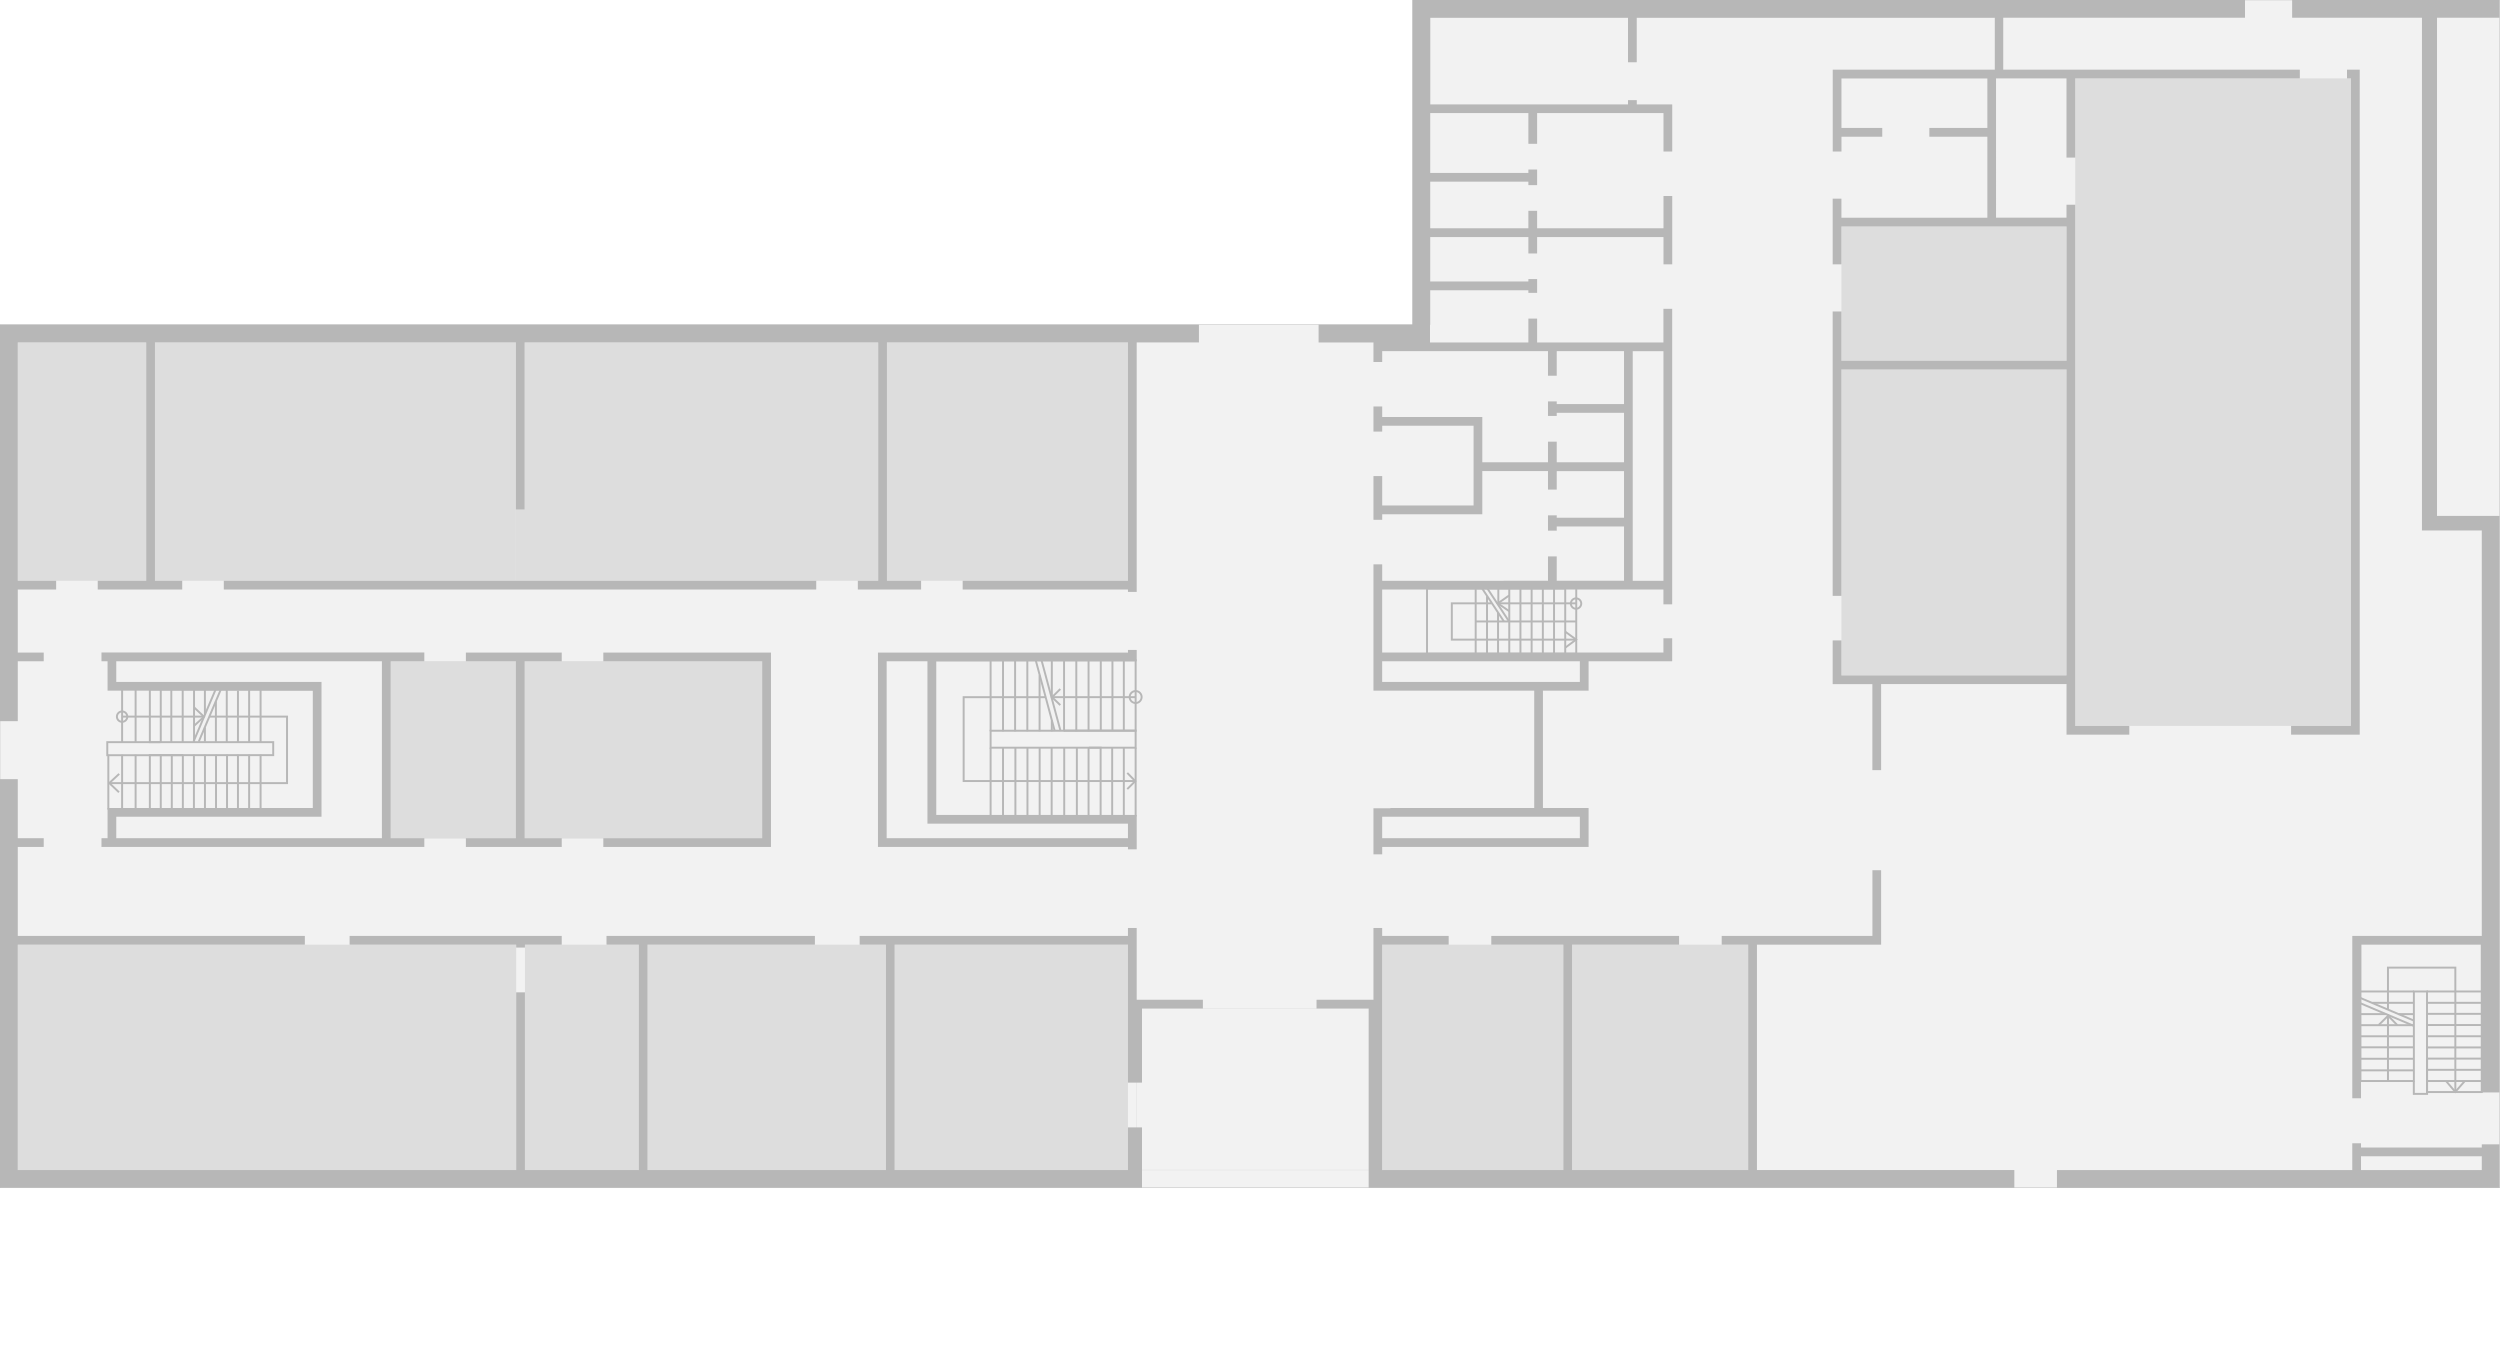 <svg id="Livello_1" data-name="Livello 1" xmlns="http://www.w3.org/2000/svg" xmlns:xlink="http://www.w3.org/1999/xlink" viewBox="0 0 5500 3000"><defs><pattern id="locale_tecnico-17_1_" data-name="locale tecnico-17 1 " width="38.5" height="38.5" patternTransform="matrix(-0.58, 0, 0, 0.58, -17890.58, 23638.54)" patternUnits="userSpaceOnUse" viewBox="0 0 38.5 38.5"><rect width="38.5" height="38.5" style="fill:none"/><rect width="38.5" height="38.5" style="fill:none"/><rect width="38.5" height="38.5" style="fill:none"/><rect width="38.5" height="38.5" style="fill:none"/><rect width="38.5" height="38.5" style="fill:none"/><rect width="38.5" height="38.5" style="fill:none"/><rect width="38.5" height="38.5" style="fill:none"/><rect width="38.5" height="38.5" style="fill:none"/><rect x="35.8" y="-35.8" width="40.5" height="39.2" style="fill:#f2f2f2"/><line x1="38.5" x2="77" y2="-38.5" style="fill:none;stroke:#ddd;stroke-linecap:square;stroke-linejoin:round;stroke-width:20px"/><rect x="-2.7" y="-35.8" width="40.5" height="39.2" style="fill:#f2f2f2"/><line x2="38.5" y2="-38.5" style="fill:none;stroke:#ddd;stroke-linecap:square;stroke-linejoin:round;stroke-width:20px"/><line x1="-38.5" y2="-38.5" style="fill:none;stroke:#ddd;stroke-linecap:square;stroke-linejoin:round;stroke-width:20px"/><rect x="35.8" y="2.7" width="40.5" height="39.2" style="fill:#f2f2f2"/><line x1="38.5" y1="38.5" x2="77" style="fill:none;stroke:#ddd;stroke-linecap:square;stroke-linejoin:round;stroke-width:20px"/><rect x="-2.7" y="2.7" width="40.5" height="39.2" style="fill:#f2f2f2"/><line y1="38.5" x2="38.5" style="fill:none;stroke:#ddd;stroke-linecap:square;stroke-linejoin:round;stroke-width:20px"/><line x1="-38.5" y1="38.5" style="fill:none;stroke:#ddd;stroke-linecap:square;stroke-linejoin:round;stroke-width:20px"/><line x1="38.5" y1="77" x2="77" y2="38.5" style="fill:none;stroke:#ddd;stroke-linecap:square;stroke-linejoin:round;stroke-width:20px"/><line y1="77" x2="38.5" y2="38.5" style="fill:none;stroke:#ddd;stroke-linecap:square;stroke-linejoin:round;stroke-width:20px"/><line x1="-38.5" y1="77" y2="38.5" style="fill:none;stroke:#ddd;stroke-linecap:square;stroke-linejoin:round;stroke-width:20px"/></pattern><pattern id="locale_tecnico-17_1_3" data-name="locale tecnico-17 1 " width="38.5" height="38.5" patternTransform="matrix(-0.58, 0, 0, 0.58, -17897.23, 23631.54)" patternUnits="userSpaceOnUse" viewBox="0 0 38.5 38.5"><rect width="38.5" height="38.5" style="fill:none"/><rect width="38.5" height="38.5" style="fill:none"/><rect width="38.5" height="38.5" style="fill:none"/><rect width="38.5" height="38.5" style="fill:none"/><rect width="38.5" height="38.5" style="fill:none"/><rect width="38.5" height="38.5" style="fill:none"/><rect width="38.5" height="38.5" style="fill:none"/><rect width="38.5" height="38.5" style="fill:none"/><rect x="35.8" y="-35.8" width="40.5" height="39.2" style="fill:#f2f2f2"/><line x1="38.5" x2="77" y2="-38.5" style="fill:none;stroke:#ddd;stroke-linecap:square;stroke-linejoin:round;stroke-width:20px"/><rect x="-2.7" y="-35.8" width="40.5" height="39.2" style="fill:#f2f2f2"/><line x2="38.5" y2="-38.5" style="fill:none;stroke:#ddd;stroke-linecap:square;stroke-linejoin:round;stroke-width:20px"/><line x1="-38.5" y2="-38.5" style="fill:none;stroke:#ddd;stroke-linecap:square;stroke-linejoin:round;stroke-width:20px"/><rect x="35.8" y="2.7" width="40.5" height="39.2" style="fill:#f2f2f2"/><line x1="38.5" y1="38.5" x2="77" style="fill:none;stroke:#ddd;stroke-linecap:square;stroke-linejoin:round;stroke-width:20px"/><rect x="-2.7" y="2.7" width="40.5" height="39.2" style="fill:#f2f2f2"/><line y1="38.5" x2="38.5" style="fill:none;stroke:#ddd;stroke-linecap:square;stroke-linejoin:round;stroke-width:20px"/><line x1="-38.5" y1="38.5" style="fill:none;stroke:#ddd;stroke-linecap:square;stroke-linejoin:round;stroke-width:20px"/><line x1="38.5" y1="77" x2="77" y2="38.5" style="fill:none;stroke:#ddd;stroke-linecap:square;stroke-linejoin:round;stroke-width:20px"/><line y1="77" x2="38.5" y2="38.5" style="fill:none;stroke:#ddd;stroke-linecap:square;stroke-linejoin:round;stroke-width:20px"/><line x1="-38.5" y1="77" y2="38.5" style="fill:none;stroke:#ddd;stroke-linecap:square;stroke-linejoin:round;stroke-width:20px"/></pattern></defs><g id="D1-floor0"><g id="background"><polygon points="5498.94 39.02 5498.94 0 5459.93 0 3194.09 0 3145.98 0 3145.98 39.02 3145.98 638.54 3145.98 714.33 3040.77 714.33 39.1 714.33 0 714.33 0 753.35 0 2574.1 0 2613.12 39.1 2613.12 5459.93 2613.12 5498.94 2613.12 5498.94 2574.1 5498.94 39.02" style="fill:#f2f2f2;stroke:#b7b7b7;stroke-miterlimit:10"/></g><g id="rooms"><polygon id="senza_codice" data-name="senza codice" points="39.1 1435.66 39.1 1296.94 321.64 1296.94 340.89 1296.94 1932.02 1296.94 1951.27 1296.94 2481.48 1296.94 2481.48 1435.66 2059.61 1435.66 2040.45 1435.66 1950.67 1435.66 1931.51 1435.66 1931.51 1454.82 1931.51 1844.06 1931.51 1863.31 1950.67 1863.31 2481.48 1863.31 2481.48 2059.01 1968.19 2059.01 1948.94 2059.01 1424.61 2059.01 1405.36 2059.01 1154.85 2059.01 1135.6 2059.01 39.1 2059.01 39.1 1863.31 236.62 1863.31 255.78 1863.31 840.19 1863.31 859.45 1863.31 1134.99 1863.31 1154.24 1863.31 1676.85 1863.31 1696.1 1863.31 1696.1 1844.06 1696.1 1454.82 1696.1 1435.66 1676.85 1435.66 1154.24 1435.66 1134.99 1435.66 859.45 1435.66 840.19 1435.66 255.78 1435.66 236.62 1435.66 39.1 1435.66" style="fill:#f2f2f2"/><rect id="senza_codice-2" data-name="senza codice-2" x="2500.73" y="2218.71" width="520.88" height="355.4" style="fill:#f2f2f2;stroke:#ddd;stroke-miterlimit:10"/><rect id="senza_codice-3" data-name="senza codice-3" x="3424.74" y="1158.3" width="147.96" height="119.47" style="fill:#f2f2f2"/><rect id="senza_codice-4" data-name="senza codice-4" x="3424.74" y="1036.5" width="147.96" height="102.55" style="fill:#f2f2f2"/><rect id="senza_codice-5" data-name="senza codice-5" x="3424.74" y="908.3" width="147.96" height="108.94" style="fill:#f2f2f2"/><rect id="senza_codice-6" data-name="senza codice-6" x="3424.74" y="772.6" width="147.96" height="116.54" style="fill:#f2f2f2"/><polygon id="senza_codice-7" data-name="senza codice-7" points="3194.09 714.33 3194.09 638.54 3362.42 638.54 3362.42 753.35 3194.09 753.35 3194.09 714.33" style="fill:#f2f2f2"/><rect id="senza_codice-8" data-name="senza codice-8" x="3194.09" y="521.49" width="168.42" height="97.89" style="fill:#f2f2f2"/><rect id="senza_codice-9" data-name="senza codice-9" x="3194.09" y="399.68" width="168.42" height="102.55" style="fill:#f2f2f2"/><rect id="senza_codice-10" data-name="senza codice-10" x="3194.09" y="248.79" width="168.42" height="131.64" style="fill:#f2f2f2"/><rect id="senza_codice-11" data-name="senza codice-11" x="4051.11" y="172.48" width="321.04" height="108.94" style="fill:#f2f2f2"/><rect id="senza_codice-12" data-name="senza codice-12" x="4051.11" y="300.67" width="321.04" height="178.26" style="fill:#f2f2f2"/><polygon id="senza_codice-13" data-name="senza codice-13" points="4391.4 281.42 4391.4 172.48 4546.36 172.48 4546.36 478.93 4391.4 478.93 4391.4 300.67 4391.4 281.42" style="fill:#f2f2f2"/><polygon id="senza_codice-14" data-name="senza codice-14" points="4051.11 793.58 4051.11 498.18 4372.15 498.18 4391.4 498.18 4546.36 498.18 4546.36 793.58 4051.11 793.58" style="fill:#ddd"/><polygon id="locale_tecnico-17" data-name="locale tecnico-17" points="255.78 1500.32 255.78 1454.82 840.19 1454.82 840.19 1844.06 255.78 1844.06 255.78 1796.84 688.18 1796.84 707.34 1796.84 707.34 1777.59 707.34 1519.48 707.34 1500.32 688.18 1500.32 255.78 1500.32" style="stroke-miterlimit:10;fill:url(#locale_tecnico-17_1_);stroke:url(#locale_tecnico-17_1_3)"/><polygon id="locale_tecnico-18" data-name="locale tecnico-18" points="1950.67 1844.06 1950.67 1454.82 2040.45 1454.82 2040.45 1792.78 2040.45 1812.03 2059.61 1812.03 2481.48 1812.03 2481.48 1844.06 1950.67 1844.06" style="fill:url(#locale_tecnico-17_1_)"/><polygon id="locale_tecnico-19" data-name="locale tecnico-19" points="3040.77 1844.06 3040.77 1796.84 3375.28 1796.84 3394.44 1796.84 3475.68 1796.84 3475.68 1844.06 3040.77 1844.06" style="fill:url(#locale_tecnico-17_1_)"/><polygon id="locale_tecnico-20" data-name="locale tecnico-20" points="3040.77 1500.32 3040.77 1454.82 3475.68 1454.82 3475.68 1500.32 3394.44 1500.32 3375.28 1500.32 3040.77 1500.32" style="fill:url(#locale_tecnico-17_1_)"/><polygon id="locale_tecnico-21" data-name="locale tecnico-21" points="3591.95 889.14 3591.95 772.6 3659.55 772.6 3659.55 1277.69 3591.95 1277.69 3591.95 1158.3 3591.95 1139.05 3591.95 1036.5 3591.95 1017.25 3591.95 908.3 3591.95 889.14" style="fill:url(#locale_tecnico-17_1_)"/><rect id="locale_tecnico-22" data-name="locale tecnico-22" x="5194.22" y="2543.8" width="265.71" height="30.3" style="fill:url(#locale_tecnico-17_1_)"/><rect id="locale_tecnico-23" data-name="locale tecnico-23" x="5347.45" y="39.02" width="150.89" height="1095.97" style="fill:url(#locale_tecnico-17_1_)"/><g class="clickable" id="D1-0C-01-D" data-name="customclass D1-0C-01-D"><rect id="a" x="3040.77" y="1519.48" width="334.42" height="258.11" style="fill:#f2f2f2"/></g><g class="clickable" id="D1-0E-15" data-name="customclass D1-0E-15"><rect id="_tracciato_" data-name=" tracciato " x="39.1" y="753.35" width="282.54" height="524.33" style="fill:#ddd"/></g><g class="clickable" id="D1-0E-14" data-name="customclass D1-0E-14"><polygon id="_tracciato_2" data-name=" tracciato 2" points="340.89 1277.69 340.89 753.35 1134.99 753.35 1134.99 753.35 1134.99 1277.69 340.89 1277.69" style="fill:#ddd"/></g><g class="clickable" id="D1-0E-13" data-name="customclass D1-0E-13"><polygon id="_tracciato_3" data-name=" tracciato 3" points="1134.99 1277.69 1134.99 753.35 1134.99 753.35 1134.99 1121.01 1154.24 1121.01 1154.24 753.35 1932.02 753.35 1932.02 1277.69 1134.99 1277.69" style="fill:#ddd"/></g><g class="clickable" id="D1-0E-12" data-name="customclass D1-0E-12"><rect id="_tracciato_4" data-name=" tracciato 4" x="1951.27" y="753.35" width="530.2" height="524.33" style="fill:#ddd"/></g><g class="clickable" id="D1-0E-11" data-name="customclass D1-0E-11"><g id="scala1"><polygon points="698.02 1782.34 327.51 1782.34 327.51 1659.15 598.92 1659.15 598.92 1634.9 327.51 1634.9 327.51 1514.56 698.02 1514.56 698.02 1518.88 331.83 1518.88 331.83 1630.58 603.23 1630.58 603.23 1663.47 331.83 1663.47 331.83 1778.02 698.02 1778.02 698.02 1782.34" style="fill:#b7b7b7"/><polygon points="633.62 1725.02 240.41 1725.02 240.41 1720.7 629.3 1720.7 629.3 1578.7 460.63 1578.7 460.63 1574.38 633.62 1574.38 633.62 1725.02" style="fill:#b7b7b7"/><rect x="545.91" y="1660.36" width="4.32" height="120.77" style="fill:#b7b7b7"/><rect x="571.12" y="1660.36" width="4.32" height="120.77" style="fill:#b7b7b7"/><rect x="521.31" y="1660.36" width="4.32" height="120.77" style="fill:#b7b7b7"/><rect x="571.12" y="1516.72" width="4.32" height="116.02" style="fill:#b7b7b7"/><rect x="545.91" y="1517.15" width="4.32" height="115.59" style="fill:#b7b7b7"/><rect x="496.71" y="1516.72" width="4.32" height="116.02" style="fill:#b7b7b7"/><rect x="472.8" y="1542.79" width="4.32" height="89.95" style="fill:#b7b7b7"/><rect x="448.63" y="1516.72" width="4.32" height="55.51" style="fill:#b7b7b7"/><rect x="448.63" y="1600.19" width="4.32" height="31.51" style="fill:#b7b7b7"/><rect x="374.73" y="1516.72" width="4.32" height="116.02" style="fill:#b7b7b7"/><rect x="351.51" y="1516.72" width="4.32" height="116.02" style="fill:#b7b7b7"/><polygon points="402.44 1663.64 233.85 1663.64 233.85 1630.58 352.89 1630.58 352.89 1634.9 238.17 1634.9 238.17 1659.33 402.44 1659.33 402.44 1663.64" style="fill:#b7b7b7"/><rect x="424.46" y="1660.36" width="4.32" height="120.77" style="fill:#b7b7b7"/><rect x="473.06" y="1660.36" width="4.32" height="120.77" style="fill:#b7b7b7"/><rect x="448.71" y="1660.36" width="4.32" height="120.77" style="fill:#b7b7b7"/><rect x="497.31" y="1660.36" width="4.32" height="120.77" style="fill:#b7b7b7"/><rect x="400.11" y="1660.36" width="4.32" height="120.77" style="fill:#b7b7b7"/><rect x="375.77" y="1660.36" width="4.32" height="120.77" style="fill:#b7b7b7"/><rect x="351.51" y="1660.36" width="4.32" height="120.77" style="fill:#b7b7b7"/><rect x="296.18" y="1516.72" width="4.32" height="116.02" style="fill:#b7b7b7"/><rect x="296.18" y="1660.36" width="4.32" height="120.77" style="fill:#b7b7b7"/><rect x="266.48" y="1516.72" width="4.32" height="116.02" style="fill:#b7b7b7"/><rect x="266.48" y="1660.36" width="4.32" height="120.77" style="fill:#b7b7b7"/><rect x="236.18" y="1660.36" width="4.32" height="120.77" style="fill:#b7b7b7"/><rect x="424.72" y="1516.72" width="4.32" height="116.02" style="fill:#b7b7b7"/><rect x="399.77" y="1516.72" width="4.32" height="116.02" style="fill:#b7b7b7"/><polygon points="260.25 1744.54 237.26 1722.66 260.7 1700.99 263.63 1704.16 243.57 1722.71 263.22 1741.41 260.25 1744.54" style="fill:#b7b7b7"/><polygon points="428.34 1598.5 425.41 1595.33 445.55 1576.78 425.82 1558.08 428.79 1554.95 451.88 1576.82 428.34 1598.5" style="fill:#b7b7b7"/><rect x="387.38" y="1571.92" width="125.52" height="4.32" transform="translate(-1174.89 1374.97) rotate(-67.06)" style="fill:#b7b7b7"/><rect x="398.86" y="1571.92" width="125.52" height="4.32" transform="translate(-1167.88 1385.54) rotate(-67.06)" style="fill:#b7b7b7"/><rect x="268.04" y="1574.38" width="180.68" height="4.32" style="fill:#b7b7b7"/><rect x="521.31" y="1519.22" width="4.32" height="113.26" style="fill:#b7b7b7"/><path d="M268.64,1590.18a13.56,13.56,0,1,1,13.55-13.55A13.57,13.57,0,0,1,268.64,1590.18Zm0-22.79a9.24,9.24,0,1,0,9.24,9.24A9.25,9.25,0,0,0,268.64,1567.39Z" style="fill:#b7b7b7"/></g><g id="a-2"><polygon id="_tracciato_5" data-name=" tracciato 5" points="39.1 1844.06 39.1 1454.82 236.62 1454.82 236.62 1500.32 236.62 1519.48 255.78 1519.48 688.18 1519.48 688.18 1777.59 255.78 1777.59 236.62 1777.59 236.62 1796.84 236.62 1844.06 39.1 1844.06" style="fill:none"/></g></g><g class="clickable" id="D1-0E-10" data-name="customclass D1-0E-10"><rect id="_tracciato_6" data-name=" tracciato 6" x="859.44" y="1454.82" width="275.63" height="389.24" style="fill:#ddd;stroke:#ddd;stroke-miterlimit:10"/></g><g class="clickable" id="D1-0E-09" data-name="customclass D1-0E-09"><rect id="_tracciato_7" data-name=" tracciato 7" x="1154.24" y="1454.82" width="522.61" height="389.24" style="fill:#ddd;stroke:#ddd;stroke-miterlimit:10"/></g><g class="clickable" id="D1-0E-05" data-name="customclass D1-0E-05"><rect id="_tracciato_8" data-name=" tracciato 8" x="39.1" y="2078.26" width="1096.49" height="495.85" style="fill:#ddd"/></g><g class="clickable" id="D1-0E-04" data-name="customclass D1-0E-04"><rect id="_tracciato_9" data-name=" tracciato 9" x="1154.85" y="2078.26" width="250.51" height="495.85" style="fill:#ddd"/></g><g class="clickable" id="D1-0E-03" data-name="customclass D1-0E-03"><rect id="_tracciato_10" data-name=" tracciato 10" x="1424.61" y="2078.26" width="524.33" height="495.85" style="fill:#ddd"/></g><g class="clickable" id="D1-0E-02" data-name="customclass D1-0E-02"><polygon id="_tracciato_11" data-name=" tracciato 11" points="1968.19 2574.1 1968.19 2078.26 2481.48 2078.26 2481.48 2199.46 2481.48 2218.71 2481.48 2574.1 1968.19 2574.1" style="fill:#ddd"/></g><g class="clickable" id="D1-0C-01" data-name="customclass D1-0C-01"><polygon id="_tracciato_12" data-name=" tracciato 12" points="2526.63 1435.66 2526.63 1296.94 2526.63 1277.69 2526.63 753.35 3021.61 753.35 3021.61 772.6 3021.61 917.63 3021.61 936.88 3021.61 1112.29 3021.61 1131.45 3021.61 1277.69 3021.61 1296.94 3021.61 1435.66 3021.61 1454.82 3021.61 1500.32 3021.61 1519.48 3021.61 1777.59 3021.61 1796.84 3021.61 1844.06 3021.61 1863.31 3021.61 2059.01 3021.61 2078.26 3021.61 2199.46 2526.63 2199.46 2526.63 2078.26 2526.63 2059.01 2526.63 1863.31 2526.63 1435.66" style="fill:#f2f2f2"/></g><g class="clickable" id="D1-0E-11-A" data-name="customclass D1-0E-11-A"><g id="scala2"><polygon points="2423.55 1798.39 2054.43 1798.39 2054.43 1794.08 2419.24 1794.08 2419.24 1647.07 2177.18 1647.07 2177.18 1605.46 2496.24 1605.46 2496.24 1454.74 2054.43 1454.74 2054.43 1450.42 2500.56 1450.42 2500.56 1609.78 2181.5 1609.78 2181.5 1642.75 2423.55 1642.75 2423.55 1798.39" style="fill:#b7b7b7"/><polygon points="2497.79 1720.44 2117.88 1720.44 2117.88 1531.65 2300.28 1531.65 2300.28 1535.97 2122.2 1535.97 2122.2 1716.13 2497.79 1716.13 2497.79 1720.44" style="fill:#b7b7b7"/><rect x="2313.66" y="1531.57" width="184.73" height="4.32" style="fill:#b7b7b7"/><rect x="2177.19" y="1451.37" width="4.32" height="157.54" style="fill:#b7b7b7"/><rect x="2204.46" y="1453.36" width="4.32" height="155.56" style="fill:#b7b7b7"/><rect x="2177.19" y="1644.91" width="4.32" height="151.33" style="fill:#b7b7b7"/><rect x="2204.46" y="1644.91" width="4.32" height="151.33" style="fill:#b7b7b7"/><rect x="2231.74" y="1644.91" width="4.32" height="151.33" style="fill:#b7b7b7"/><rect x="2258.24" y="1644.91" width="4.32" height="151.33" style="fill:#b7b7b7"/><rect x="2285.09" y="1644.91" width="4.32" height="151.33" style="fill:#b7b7b7"/><rect x="2366.93" y="1644.91" width="4.32" height="151.33" style="fill:#b7b7b7"/><rect x="2392.65" y="1644.91" width="4.32" height="151.33" style="fill:#b7b7b7"/><rect x="2496.24" y="1644.91" width="4.32" height="151.33" style="fill:#b7b7b7"/><polygon points="2481.54 1737.51 2478.49 1734.46 2494.51 1718.44 2478.46 1701.92 2481.56 1698.91 2500.57 1718.48 2481.54 1737.51" style="fill:#b7b7b7"/><polygon points="2500.56 1647.07 2395.67 1647.07 2395.67 1642.75 2496.24 1642.75 2496.24 1609.52 2340.77 1609.52 2340.77 1605.2 2500.56 1605.2 2500.56 1647.07" style="fill:#b7b7b7"/><rect x="2311.85" y="1585.09" width="4.32" height="23.83" style="fill:#b7b7b7"/><rect x="2311.85" y="1451.37" width="4.32" height="81.75" style="fill:#b7b7b7"/><rect x="2257.98" y="1451.37" width="4.32" height="157.54" style="fill:#b7b7b7"/><rect x="2284.92" y="1485.73" width="4.32" height="123.18" style="fill:#b7b7b7"/><rect x="2231.05" y="1451.37" width="4.32" height="157.54" style="fill:#b7b7b7"/><rect x="2338.78" y="1451.37" width="4.32" height="157.54" style="fill:#b7b7b7"/><rect x="2365.72" y="1451.37" width="4.32" height="157.54" style="fill:#b7b7b7"/><rect x="2392.65" y="1451.37" width="4.32" height="157.54" style="fill:#b7b7b7"/><rect x="2311.51" y="1644.91" width="4.32" height="151.33" style="fill:#b7b7b7"/><rect x="2339.13" y="1644.91" width="4.32" height="151.33" style="fill:#b7b7b7"/><rect x="2470.26" y="1644.91" width="4.32" height="151.33" style="fill:#b7b7b7"/><rect x="2470.26" y="1451.46" width="4.32" height="154.87" style="fill:#b7b7b7"/><rect x="2445.22" y="1451.46" width="4.32" height="154.87" style="fill:#b7b7b7"/><rect x="2419.58" y="1451.46" width="4.32" height="154.87" style="fill:#b7b7b7"/><rect x="2444.62" y="1644.91" width="4.32" height="151.33" style="fill:#b7b7b7"/><path d="M2498.4,1548.74a15.28,15.28,0,1,1,15.28-15.27A15.29,15.29,0,0,1,2498.4,1548.74Zm0-26.24a11,11,0,1,0,11,11A11,11,0,0,0,2498.4,1522.5Z" style="fill:#b7b7b7"/><rect x="2310.08" y="1448.85" width="4.32" height="161.97" transform="translate(-317.83 652.57) rotate(-15.04)" style="fill:#b7b7b7"/><rect x="2297.31" y="1448.85" width="4.32" height="161.97" transform="translate(-318.27 649.26) rotate(-15.04)" style="fill:#b7b7b7"/><polygon points="2331.16 1552.8 2311.44 1533.84 2331.13 1514.24 2334.18 1517.3 2317.61 1533.78 2334.15 1549.69 2331.16 1552.8" style="fill:#b7b7b7"/></g><g id="a-3"><rect x="2060.04" y="1453.36" width="452.6" height="336.66" style="fill:none"/></g></g><g class="clickable" id="D1-0W-15" data-name="customclass D1-0W-15"><polygon id="_tracciato_13" data-name=" tracciato 13" points="3194.09 229.54 3194.09 39.02 3581.51 39.02 3581.51 229.54 3381.67 229.54 3362.42 229.54 3194.09 229.54" style="fill:#f2f2f2"/></g><g class="clickable" id="D1-0W-14" data-name="customclass D1-0W-14"><polygon id="_tracciato_14" data-name=" tracciato 14" points="3381.67 380.43 3381.67 248.79 3581.51 248.79 3600.76 248.79 3659.55 248.79 3659.55 502.24 3381.67 502.24 3381.67 399.68 3381.67 380.43" style="fill:#f2f2f2"/></g><g class="clickable" id="D1-0W-13" data-name="customclass D1-0W-13"><polygon id="_tracciato_15" data-name=" tracciato 15" points="3381.67 619.38 3381.67 521.49 3659.55 521.49 3659.55 753.35 3591.95 753.35 3572.79 753.35 3424.74 753.35 3405.58 753.35 3381.67 753.35 3381.67 638.54 3381.67 619.38" style="fill:#f2f2f2"/></g><g class="clickable" id="D1-0W-12" data-name="customclass D1-0W-12"><polygon id="_tracciato_16" data-name=" tracciato 16" points="3261.07 917.63 3241.82 917.63 3040.77 917.63 3040.77 772.6 3362.42 772.6 3381.67 772.6 3405.58 772.6 3405.58 889.14 3405.58 916.94 3261.07 917.63" style="fill:#f2f2f2"/></g><g class="clickable" id="D1-0W-11" data-name="customclass D1-0W-11"><polygon id="_tracciato_17" data-name=" tracciato 17" points="3040.77 1112.29 3040.77 936.88 3241.82 936.88 3241.82 1017.25 3241.82 1036.5 3241.82 1112.29 3040.77 1112.29" style="fill:#f2f2f2"/></g><g class="clickable" id="D1-0W-10" data-name="customclass D1-0W-10"><polygon id="_tracciato_18" data-name=" tracciato 18" points="3405.58 1131.28 3405.58 1158.3 3405.58 1277.69 3040.77 1277.69 3040.77 1131.45 3241.82 1131.45 3261.07 1131.45 3405.58 1131.28" style="fill:#f2f2f2"/></g><g class="clickable" id="D1-0W-09" data-name="customclass D1-0W-09"><polygon id="_tracciato_19" data-name=" tracciato 19" points="4051.11 1485.73 4051.11 812.74 4546.36 812.74 4546.36 1485.73 4138.47 1485.73 4119.31 1485.73 4051.11 1485.73" style="fill:#ddd"/></g><g class="clickable" id="D1-0W-08" data-name="customclass D1-0W-08"><g id="scala3"><rect x="3246.48" y="1365.05" width="221.25" height="4.32" style="fill:#b7b7b7"/><polygon points="3467.22 1409.33 3191.84 1409.33 3191.84 1325.16 3281.45 1325.16 3281.45 1329.48 3196.16 1329.48 3196.16 1405.01 3467.22 1405.01 3467.22 1409.33" style="fill:#b7b7b7"/><rect x="3244.33" y="1294.61" width="4.32" height="144.33" style="fill:#b7b7b7"/><rect x="3269.27" y="1311.52" width="4.32" height="127.42" style="fill:#b7b7b7"/><rect x="3294.14" y="1293.31" width="4.32" height="37.98" style="fill:#b7b7b7"/><rect x="3367.42" y="1294.95" width="4.32" height="143.99" style="fill:#b7b7b7"/><rect x="3318.22" y="1294.95" width="4.32" height="143.99" style="fill:#b7b7b7"/><rect x="3342.82" y="1294.95" width="4.32" height="143.99" style="fill:#b7b7b7"/><rect x="3293.53" y="1348.21" width="4.32" height="90.73" style="fill:#b7b7b7"/><rect x="3392.11" y="1294.95" width="4.32" height="143.99" style="fill:#b7b7b7"/><rect x="3416.72" y="1294.95" width="4.32" height="143.99" style="fill:#b7b7b7"/><rect x="3441.32" y="1294.95" width="4.32" height="143.99" style="fill:#b7b7b7"/><polygon points="3445.28 1426.26 3442.71 1422.79 3463.83 1407.11 3442.3 1391.48 3444.83 1387.99 3471.12 1407.07 3445.28 1426.26" style="fill:#b7b7b7"/><polygon points="3319.42 1346.63 3291.38 1327.43 3318.88 1308.2 3321.36 1311.74 3298.96 1327.39 3321.86 1343.07 3319.42 1346.63" style="fill:#b7b7b7"/><rect x="3293.75" y="1287.35" width="4.32" height="86.34" transform="translate(-189.4 2027.57) rotate(-33.29)" style="fill:#b7b7b7"/><rect x="3282.4" y="1287.23" width="4.32" height="87.17" transform="translate(-190.05 2028.3) rotate(-33.41)" style="fill:#b7b7b7"/><rect x="3296.98" y="1325.16" width="170.92" height="4.32" style="fill:#b7b7b7"/><rect x="3465.58" y="1293.14" width="4.32" height="146.15" style="fill:#b7b7b7"/><path d="M3467.3,1341.39a13.55,13.55,0,1,1,13.55-13.55A13.57,13.57,0,0,1,3467.3,1341.39Zm0-22.79a9.24,9.24,0,1,0,9.24,9.24A9.25,9.25,0,0,0,3467.3,1318.6Z" style="fill:#b7b7b7"/><polygon points="3467.73 1440.58 3137.28 1440.58 3137.28 1292.45 3443.48 1292.45 3443.48 1296.76 3141.6 1296.76 3141.6 1436.26 3467.73 1436.26 3467.73 1440.58" style="fill:#b7b7b7"/></g><polygon id="_tracciato_20" data-name=" tracciato 20" points="3040.77 1435.66 3040.77 1296.94 3405.58 1296.94 3424.74 1296.94 3572.79 1296.94 3591.95 1296.94 3659.55 1296.94 3659.55 1435.66 3494.93 1435.66 3475.68 1435.66 3040.77 1435.66" style="fill:none"/></g><g class="clickable" id="D1-0W-06" data-name="customclass D1-0W-06"><rect id="corridoio" x="3685.96" y="39.1" width="338.39" height="2019.9" style="fill:none"/></g><g class="clickable" id="D1-0W-05" data-name="customclass D1-0W-05"><polygon id="_tracciato_22" data-name=" tracciato 22" points="3040.77 2199.46 3040.77 2078.26 3439.33 2078.26 3439.33 2574.1 3040.77 2574.1 3040.77 2218.71 3040.77 2199.46" style="fill:#ddd"/></g><g class="clickable" id="D1-0W-04" data-name="customclass D1-0W-04"><rect id="_tracciato_23" data-name=" tracciato 23" x="3458.58" y="2078.26" width="387.42" height="495.85" style="fill:#ddd"/></g><g class="clickable" id="D1-0W-02" data-name="customclass D1-0W-02"><polygon id="senza_codice-15" data-name="senza codice-15" points="4565.61 478.93 4565.61 172.48 5172.12 172.48 5172.12 1597 4565.61 1597 4565.61 1504.98 4565.61 1485.73 4565.61 812.74 4565.61 793.58 4565.61 498.18 4565.61 478.93" style="fill:#ddd"/></g><g class="clickable" id="D1-0W-01" data-name="customclass D1-0W-01"><g id="scala4"><polygon points="5462 2404.65 5337.26 2404.65 5337.26 2183.4 5312.66 2183.4 5312.66 2380.39 5190.77 2380.39 5190.77 2074.2 5195.08 2074.2 5195.08 2376.08 5308.34 2376.08 5308.34 2179.08 5341.57 2179.08 5341.57 2400.33 5457.68 2400.33 5457.68 2074.2 5462 2074.2 5462 2404.65" style="fill:#b7b7b7"/><polygon points="5403.9 2401.97 5399.59 2401.97 5399.59 2130.91 5255.68 2130.91 5255.68 2219.83 5251.37 2219.83 5251.37 2126.6 5403.9 2126.6 5403.9 2401.97" style="fill:#b7b7b7"/><rect x="5338.47" y="2179.08" width="122.32" height="4.32" style="fill:#b7b7b7"/><rect x="5338.47" y="2204.03" width="122.32" height="4.32" style="fill:#b7b7b7"/><rect x="5191.03" y="2179.08" width="119.47" height="4.32" style="fill:#b7b7b7"/><rect x="5277" y="2228.89" width="33.49" height="4.32" style="fill:#b7b7b7"/><rect x="5190.42" y="2228.89" width="58.61" height="4.32" style="fill:#b7b7b7"/><rect x="5192.92" y="2253.24" width="117.57" height="4.32" style="fill:#b7b7b7"/><rect x="5192.92" y="2277.67" width="117.57" height="4.32" style="fill:#b7b7b7"/><rect x="5192.92" y="2352.6" width="117.57" height="4.32" style="fill:#b7b7b7"/><polygon points="5341.75 2408.71 5308.25 2408.71 5308.25 2379.01 5312.57 2379.01 5312.57 2404.39 5337.43 2404.39 5337.43 2328.86 5341.75 2328.86 5341.75 2408.71" style="fill:#b7b7b7"/><rect x="5338.47" y="2302.18" width="122.32" height="4.32" style="fill:#b7b7b7"/><rect x="5338.47" y="2252.89" width="122.32" height="4.32" style="fill:#b7b7b7"/><rect x="5338.47" y="2277.58" width="122.32" height="4.32" style="fill:#b7b7b7"/><rect x="5338.47" y="2228.29" width="122.32" height="4.32" style="fill:#b7b7b7"/><rect x="5338.47" y="2326.79" width="122.32" height="4.32" style="fill:#b7b7b7"/><rect x="5338.47" y="2351.47" width="122.32" height="4.32" style="fill:#b7b7b7"/><rect x="5338.47" y="2376.08" width="122.32" height="4.32" style="fill:#b7b7b7"/><rect x="5192.92" y="2301.92" width="117.57" height="4.32" style="fill:#b7b7b7"/><rect x="5192.92" y="2327.13" width="117.57" height="4.32" style="fill:#b7b7b7"/><polygon points="5401.64 2405.45 5379.64 2379.72 5382.93 2376.92 5401.68 2398.85 5420.49 2377.33 5423.74 2380.17 5401.64 2405.45" style="fill:#b7b7b7"/><polygon points="5272.62 2256.82 5253.76 2237.73 5234.75 2256.41 5231.73 2253.34 5253.81 2231.63 5275.69 2253.79 5272.62 2256.82" style="fill:#b7b7b7"/><rect x="5248.91" y="2168.15" width="4.32" height="127.19" transform="translate(1149.96 6198.51) rotate(-67.07)" style="fill:#b7b7b7"/><rect x="5248.91" y="2156.49" width="4.32" height="127.19" transform="translate(1160.69 6191.4) rotate(-67.07)" style="fill:#b7b7b7"/><rect x="5251.37" y="2231.74" width="4.32" height="146.84" style="fill:#b7b7b7"/><rect x="5218.99" y="2204.03" width="91.16" height="4.32" style="fill:#b7b7b7"/></g><rect id="_tracciato_25" data-name=" tracciato 25" x="5194.22" y="2078.26" width="265.71" height="446.3" style="fill:none"/></g></g><g id="walls"><path d="M1931.51,1435.66v427.65h550v5.27h19.25v-75.71h-441v-338h441v-25h-19.25v5.87ZM2059.61,1812h421.87v32H1950.67V1454.82h89.69V1812Z" style="fill:#b7b7b7"/><polygon points="1696.1 1863.31 1696.1 1844.06 1696.1 1454.82 1696.1 1435.66 1676.85 1435.66 1327.32 1435.66 1327.32 1454.82 1676.85 1454.82 1676.85 1844.06 1327.32 1844.06 1327.32 1863.31 1676.85 1863.31 1696.1 1863.31" style="fill:#b7b7b7"/><path d="M236.61,1454.82v64.66H688.18v258.11H236.61V1844H223.23v19.25H933.51V1844h-74V1454.74h74v-19.25H223.23v19.25h13.38Zm19.17,0H840.19v389.24H255.78v-47.22H707.34V1500.32H255.78Z" style="fill:#b7b7b7"/><polygon points="1134.99 1863.31 1154.24 1863.31 1235.82 1863.31 1235.82 1844.06 1154.24 1844.06 1154.24 1454.82 1235.82 1454.82 1235.82 1435.66 1154.24 1435.66 1134.99 1435.66 1024.93 1435.66 1024.93 1454.82 1134.99 1454.82 1134.99 1844.06 1024.93 1844.06 1024.93 1863.31 1134.99 1863.31" style="fill:#b7b7b7"/><polygon points="3011.08 2613.12 3040.77 2613.12 3439.33 2613.12 3458.58 2613.12 3846.01 2613.12 3865.26 2613.12 4431.54 2613.12 4431.54 2574.1 3865.26 2574.1 3865.26 2078.26 4119.31 2078.26 4138.47 2078.26 4138.47 2059.01 4138.47 1914.5 4119.31 1914.5 4119.31 2059.01 3865.26 2059.01 3846.01 2059.01 3787.74 2059.01 3787.74 2078.26 3846.01 2078.26 3846.01 2574.1 3458.58 2574.1 3458.58 2078.26 3693.99 2078.26 3693.99 2059.01 3458.58 2059.01 3439.33 2059.01 3280.84 2059.01 3280.84 2078.26 3439.33 2078.26 3439.33 2574.1 3040.77 2574.1 3040.77 2218.71 3040.77 2199.46 3040.77 2078.26 3187.09 2078.26 3187.09 2059.01 3040.77 2059.01 3040.77 2041.57 3021.61 2041.57 3021.61 2059.01 3021.61 2078.26 3021.61 2199.46 2896.35 2199.46 2896.35 2218.71 3011.08 2218.71 3011.08 2574.1 3011.08 2613.12" style="fill:#b7b7b7"/><polygon points="2512.38 2613.12 2481.48 2613.12 1968.19 2613.12 1948.94 2613.12 1424.61 2613.12 1405.36 2613.12 1154.85 2613.12 1135.6 2613.12 39.1 2613.12 0 2613.12 0 2574.1 0 2078.26 0 2059.01 0 1863.31 0 1844.06 0 1714.14 39.1 1714.14 39.1 1844.06 96.17 1844.06 96.17 1863.31 39.1 1863.31 39.1 2059.01 670.65 2059.01 670.65 2078.26 39.1 2078.26 39.1 2574.1 1135.6 2574.1 1135.6 2183.14 1154.85 2183.14 1154.85 2574.1 1405.36 2574.1 1405.36 2078.26 1334.32 2078.26 1334.32 2059.01 1405.36 2059.01 1424.61 2059.01 1792.78 2059.01 1792.78 2078.26 1424.61 2078.26 1424.61 2574.1 1948.94 2574.1 1948.94 2078.26 1891.28 2078.26 1891.28 2059.01 1948.94 2059.01 1968.19 2059.01 2481.48 2059.01 2481.48 2041.57 2500.73 2041.57 2500.73 2059.01 2500.73 2078.26 2500.73 2199.46 2646.36 2199.46 2646.36 2218.71 2512.38 2218.71 2512.38 2381.77 2481.48 2381.77 2481.48 2218.71 2481.48 2199.46 2481.48 2078.26 1968.19 2078.26 1968.19 2574.1 2481.48 2574.1 2481.48 2480.27 2512.38 2480.27 2512.38 2574.1 2512.38 2613.12" style="fill:#b7b7b7"/><polygon points="1154.85 2059.01 1135.6 2059.01 769.15 2059.01 769.15 2078.26 1135.6 2078.26 1135.6 2084.64 1154.85 2084.64 1154.85 2078.26 1235.82 2078.26 1235.82 2059.01 1154.85 2059.01" style="fill:#b7b7b7"/><rect x="492.39" y="1277.69" width="1303.32" height="19.25" style="fill:#b7b7b7"/><path d="M5459.93,2517.56v7H5194.22v-9.32H5175v58.87H4525.29v39h973.57v-95.56Zm0,56.54H5194.22v-30.3h265.71Z" style="fill:#b7b7b7"/><path d="M2901,753.35h120.6v43.08h19.25V772.52h364.72v54.12h19.25V772.43h148V889h-148V883.1h-19.25v32h19.25v-7h148v108.94h-148v-45.4h-19.25v45.4H3261.07V917.45H3040.86v-23.3h-19.25v55.33h19.25V936.62h201V1112h-201v-64.66h-19.25v96.17h19.25v-12.09h220.21v-95h144.51v40.74h19.25V1036.5h148v102.55h-148v-5.27h-19.25v33.76h19.25v-9.33h148v119.48h-148v-53.61h-19.25v53.61H3040.86V1241.6h-19.25v277.88h353.67v258.11H3058.9v.6h-37.29v101.35h19.25v-16.32h454.07v-85.63H3394.44V1519.48h100.49v-64.66H3678.8v-50.67h-19.25v31.42H3040.77V1296.94h618.78v32.63h19.25V679.37h-19.25v74H3381.67V700.87h-19.25v52.48H3146V638.54h216.42v5.78h19.25V614h-19.25v5.27H3146v-97.8h216.42v36.08h19.25V521.49h278v60h19.25V431.19h-19.25v71h-278v-38.5h-19.25v38.5H3146V399.68h216.42v7.6h19.25V372.92h-19.25v7.51H3146V248.79h216.42v67.59h19.25V248.79h278V333.3h19.25V229.62h-78V220.3H3581.6v9.32H3146.17V39.1H3581.6V137h19.25V39.1h787.7V153.31H4032V333.38h19.25V300.75h89.69V281.5H4051.2V172.56h321V281.5H4244.57v19.25h127.58V479h-321V437.06h-19.25V581.57h19.25V498.26h495.25V793.67H4051.11V685.16h-19.25v625.76h19.25V812.83h495.25v673H4051.11V1408.9h-19.25v96.16h87.36v189.23h19.25V1505h407.89v111.27h138.11V1597H4565.52V450.35h-19.25v28.58h-155V172.48h155v174.2h19.25V172.48h494.12V153.23H4407.11V39H4939V0H3107V714.33H2900.93v39Zm574.67,1043.49v47.22H3040.77v-47.22Zm0-342v45.41H3040.77v-45.41ZM3592,1158.3V772.6h67.6v505.17H3592Z" style="fill:#b7b7b7"/><polygon points="39.1 1586.55 39.1 1454.82 96.17 1454.82 96.17 1435.66 39.1 1435.66 39.1 1296.94 123.53 1296.94 123.53 1277.69 39.1 1277.69 39.1 753.35 321.64 753.35 321.64 1277.69 215.03 1277.69 215.03 1296.94 321.64 1296.94 340.89 1296.94 400.89 1296.94 400.89 1277.69 340.89 1277.69 340.89 753.35 1134.99 753.35 1134.99 1121.01 1154.24 1121.01 1154.24 753.35 1932.02 753.35 1932.02 1277.69 1887.22 1277.69 1887.22 1296.94 1932.02 1296.94 1951.27 1296.94 2026.46 1296.94 2026.46 1277.69 1951.27 1277.69 1951.27 753.35 2481.48 753.35 2481.48 1277.69 2117.88 1277.69 2117.88 1296.94 2481.48 1296.94 2481.48 1302.2 2500.73 1302.2 2500.73 1296.94 2500.73 1277.69 2500.73 753.35 2637.64 753.35 2637.64 714.33 2500.73 714.33 2481.48 714.33 1951.27 714.33 1932.02 714.33 1154.24 714.33 1134.99 714.33 340.89 714.33 321.64 714.33 39.1 714.33 0 714.33 0 753.35 0 1277.69 0 1296.94 0 1435.66 0 1454.82 0 1586.55 39.1 1586.55" style="fill:#b7b7b7"/><polygon points="5042.72 39.02 5328.28 39.02 5328.28 1134.99 5328.28 1167.02 5347.44 1167.02 5459.93 1167.02 5459.93 2059.01 5194.22 2059.01 5175.06 2059.01 5175.06 2078.26 5175.06 2416.22 5194.22 2416.22 5194.22 2078.26 5459.93 2078.26 5459.93 2403.36 5498.94 2403.36 5498.94 2078.26 5498.94 2059.01 5498.94 1154.24 5498.94 1134.99 5498.94 1134.99 5459.93 1134.99 5459.93 1134.99 5361.43 1134.99 5361.43 39.02 5459.93 39.02 5459.93 39.02 5498.94 39.02 5498.94 39.02 5498.94 0 5459.93 0 5347.44 0 5328.28 0 5042.72 0 5042.72 39.02" style="fill:#b7b7b7"/><polygon points="5172.12 1616.25 5191.37 1616.25 5191.37 1597 5191.37 172.48 5191.37 153.23 5172.12 153.23 5163.4 153.23 5163.4 172.48 5172.12 172.48 5172.12 1597 5040.39 1597 5040.39 1616.25 5172.12 1616.25" style="fill:#b7b7b7"/></g></g></svg>